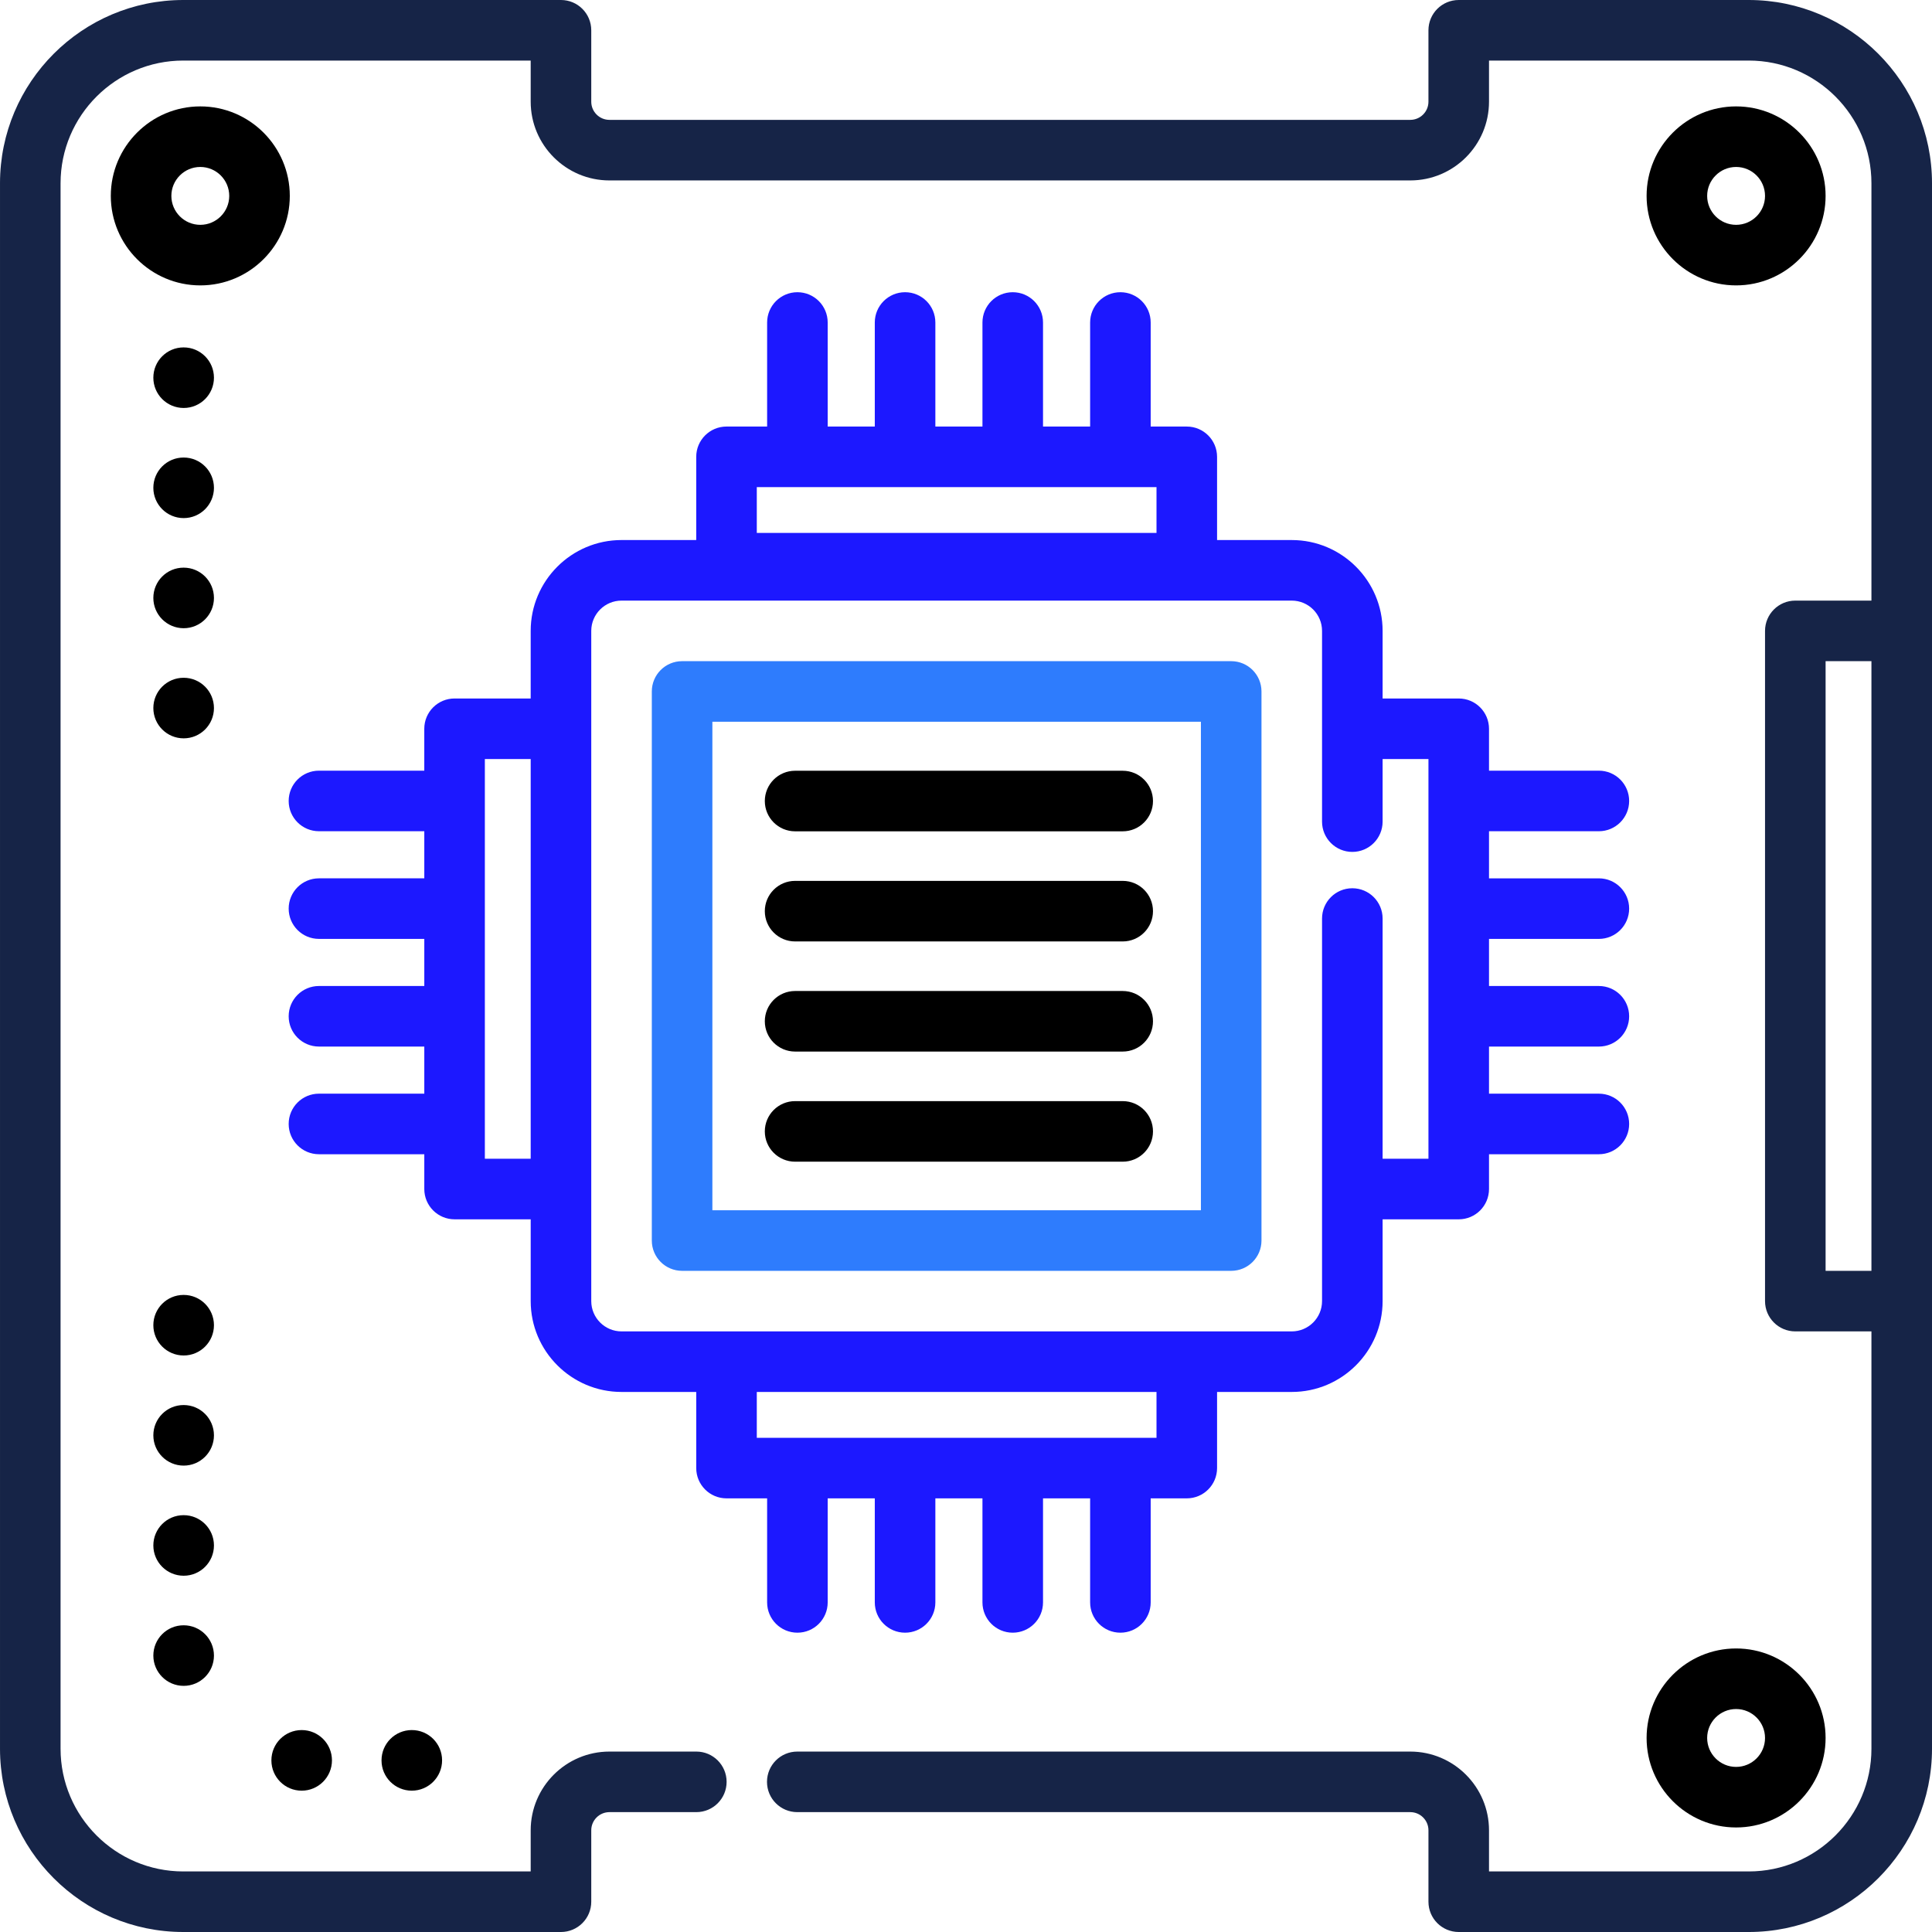 <svg width="800" height="800" viewBox="0 0 800 800" fill="none" xmlns="http://www.w3.org/2000/svg">
<g clip-path="url(#clip0_978_44)">
<path d="M300.833 620.437H317.65V663.522C317.65 670.447 323.263 676.061 330.189 676.061C337.116 676.061 342.729 670.447 342.729 663.522V620.437H362.233V663.522C362.233 670.447 367.846 676.061 374.772 676.061C381.699 676.061 387.311 670.447 387.311 663.522V620.437H406.814V663.522C406.814 670.447 412.427 676.061 419.353 676.061C426.28 676.061 431.893 670.447 431.893 663.522V620.437H451.397V663.522C451.397 670.447 457.01 676.061 463.936 676.061C470.863 676.061 476.475 670.447 476.475 663.522V620.437H491.424C498.35 620.437 503.963 614.823 503.963 607.898V576.378H534.893C555.633 576.378 572.508 559.505 572.508 538.763V504.897H604.029C610.955 504.897 616.568 499.283 616.568 492.358V477.945H662.057C668.983 477.945 674.596 472.331 674.596 465.406C674.596 458.481 668.983 452.867 662.057 452.867H616.568V433.362H662.057C668.983 433.362 674.596 427.748 674.596 420.823C674.596 413.898 668.983 408.284 662.057 408.284H616.568V388.781H662.057C668.983 388.781 674.596 383.167 674.596 376.242C674.596 369.317 668.983 363.703 662.057 363.703H616.568V344.198H662.057C668.983 344.198 674.596 338.584 674.596 331.659C674.596 324.734 668.983 319.12 662.057 319.12H616.568V301.769C616.568 294.844 610.955 289.23 604.029 289.23H572.508V261.239C572.508 240.497 555.633 223.623 534.893 223.623H503.963V189.166C503.963 182.241 498.35 176.627 491.424 176.627H476.475V133.539C476.475 126.614 470.863 121 463.936 121C457.01 121 451.397 126.614 451.397 133.539V176.623H431.893V133.539C431.893 126.614 426.28 121 419.353 121C412.427 121 406.814 126.614 406.814 133.539V176.623H387.311V133.539C387.311 126.614 381.699 121 374.772 121C367.846 121 362.233 126.614 362.233 133.539V176.623H342.729V133.539C342.729 126.614 337.116 121 330.189 121C323.263 121 317.65 126.614 317.65 133.539V176.623H300.833C293.907 176.623 288.294 182.238 288.294 189.163V223.62H257.364C236.624 223.62 219.747 240.494 219.747 261.236V289.227H188.227C181.3 289.227 175.688 294.841 175.688 301.766V319.117H132.072C125.146 319.117 119.533 324.731 119.533 331.656C119.533 338.581 125.146 344.195 132.072 344.195H175.693V363.7H132.072C125.146 363.7 119.533 369.314 119.533 376.239C119.533 383.164 125.146 388.778 132.072 388.778H175.693V408.281H132.072C125.146 408.281 119.533 413.895 119.533 420.82C119.533 427.745 125.146 433.359 132.072 433.359H175.693V452.864H132.072C125.146 452.864 119.533 458.478 119.533 465.403C119.533 472.328 125.146 477.942 132.072 477.942H175.693V492.355C175.693 499.28 181.305 504.894 188.232 504.894H219.752V538.763C219.752 559.505 236.627 576.378 257.368 576.378H288.297V607.898C288.294 614.823 293.907 620.437 300.833 620.437ZM219.75 479.817H200.768V314.306H219.75V479.817ZM478.885 595.361H313.372V576.38H478.885V595.361ZM478.885 201.703V220.683H313.372V201.703H478.885ZM257.366 551.302C250.452 551.302 244.827 545.678 244.827 538.763V492.356V301.767V261.239C244.827 254.325 250.45 248.7 257.366 248.7H534.891C541.805 248.7 547.43 254.323 547.43 261.239V301.767V340.219C547.43 347.144 553.043 352.758 559.969 352.758C566.896 352.758 572.508 347.144 572.508 340.219V314.305H591.491V479.817H572.508V380.344C572.508 373.419 566.896 367.805 559.969 367.805C553.043 367.805 547.43 373.419 547.43 380.344V492.356V538.763C547.43 545.677 541.807 551.302 534.891 551.302H491.424H300.833H257.366Z" fill="#1C18FF"/>
<path d="M522.352 513.686V286.315C522.352 279.39 516.739 273.776 509.813 273.776H282.442C275.516 273.776 269.903 279.39 269.903 286.315V513.686C269.903 520.611 275.516 526.225 282.442 526.225H509.813C516.739 526.225 522.352 520.611 522.352 513.686ZM497.274 501.147H294.981V298.854H497.274V501.147Z" fill="#2E7CFD"/>
<path d="M119.999 81.117C119.999 60.683 103.376 44.058 82.941 44.058C62.507 44.058 45.882 60.683 45.882 81.117C45.882 101.551 62.507 118.175 82.941 118.175C103.376 118.175 119.999 101.551 119.999 81.117ZM82.941 93.098C76.333 93.098 70.958 87.723 70.958 81.119C70.958 74.511 76.333 69.136 82.941 69.136C89.546 69.136 94.921 74.511 94.921 81.119C94.922 87.723 89.547 93.098 82.941 93.098Z" fill="black"/>
<path d="M718.882 118.175C739.316 118.175 755.939 101.55 755.939 81.117C755.939 60.683 739.316 44.058 718.882 44.058C698.447 44.058 681.822 60.683 681.822 81.117C681.822 101.551 698.447 118.175 718.882 118.175ZM718.882 69.136C725.486 69.136 730.861 74.511 730.861 81.119C730.861 87.726 725.486 93.098 718.882 93.098C712.274 93.098 706.899 87.723 706.899 81.119C706.9 74.511 712.275 69.136 718.882 69.136Z" fill="black"/>
<path d="M718.882 756.713C739.316 756.713 755.939 740.088 755.939 719.653C755.939 699.219 739.316 682.594 718.882 682.594C698.447 682.594 681.822 699.219 681.822 719.653C681.822 740.088 698.447 756.713 718.882 756.713ZM718.882 707.673C725.486 707.673 730.861 713.048 730.861 719.656C730.861 726.264 725.486 731.639 718.882 731.639C712.274 731.639 706.899 726.264 706.899 719.656C706.9 713.045 712.275 707.673 718.882 707.673Z" fill="black"/>
<path d="M724.107 0H604.029C597.102 0 591.489 5.614 591.489 12.539V42.111C591.489 46.259 588.116 49.634 583.966 49.634H252.35C248.202 49.634 244.827 46.259 244.827 42.111V12.539C244.827 5.614 239.214 0 232.288 0H75.893C34.047 0 0.002 34.045 0.002 75.894V724.108C0.002 765.955 34.047 800 75.893 800H232.288C239.214 800 244.827 794.386 244.827 787.461V757.889C244.827 753.741 248.202 750.366 252.35 750.366H288.336C295.263 750.366 300.875 744.752 300.875 737.827C300.875 730.902 295.263 725.287 288.336 725.287H252.35C234.375 725.287 219.749 739.913 219.749 757.889V774.922H75.893C47.872 774.922 25.078 752.127 25.078 724.106V75.894C25.078 47.873 47.874 25.078 75.893 25.078H219.749V42.111C219.749 60.086 234.374 74.713 252.35 74.713H583.964C601.939 74.713 616.566 60.087 616.566 42.111V25.078H724.105C752.125 25.078 774.921 47.873 774.921 75.894V248.7H743.4C736.474 248.7 730.861 254.314 730.861 261.239V538.764C730.861 545.689 736.474 551.303 743.4 551.303H774.921V724.108C774.921 752.128 752.125 774.923 724.105 774.923H616.566V757.891C616.566 739.916 601.941 725.289 583.964 725.289H330.135C323.208 725.289 317.596 730.903 317.596 737.828C317.596 744.753 323.208 750.367 330.135 750.367H583.968C588.118 750.367 591.491 753.742 591.491 757.891V787.463C591.491 794.388 597.104 800.002 604.03 800.002H724.108C765.955 800.002 800.002 765.956 800.002 724.108V538.764V261.238V75.894C799.997 34.045 765.952 0 724.107 0ZM774.921 526.225H755.941V273.777H774.921V526.225Z" fill="#162447"/>
<path d="M329.233 344.231H464.89C471.816 344.231 477.429 338.617 477.429 331.692C477.429 324.767 471.816 319.153 464.89 319.153H329.233C322.307 319.153 316.694 324.767 316.694 331.692C316.694 338.617 322.308 344.231 329.233 344.231Z" fill="black"/>
<path d="M329.233 481.03H464.89C471.816 481.03 477.429 475.416 477.429 468.491C477.429 461.566 471.816 455.952 464.89 455.952H329.233C322.307 455.952 316.694 461.566 316.694 468.491C316.694 475.416 322.308 481.03 329.233 481.03Z" fill="black"/>
<path d="M329.233 435.43H464.89C471.816 435.43 477.429 429.816 477.429 422.891C477.429 415.966 471.816 410.352 464.89 410.352H329.233C322.307 410.352 316.694 415.966 316.694 422.891C316.694 429.817 322.308 435.43 329.233 435.43Z" fill="black"/>
<path d="M329.233 389.831H464.89C471.816 389.831 477.429 384.217 477.429 377.292C477.429 370.367 471.816 364.753 464.89 364.753H329.233C322.307 364.753 316.694 370.367 316.694 377.292C316.694 384.217 322.308 389.831 329.233 389.831Z" fill="black"/>
<path d="M76.051 536.2H76.016C69.09 536.2 63.496 541.814 63.496 548.739C63.496 555.664 69.127 561.278 76.054 561.278C82.981 561.278 88.593 555.664 88.593 548.739C88.593 541.814 82.977 536.2 76.051 536.2Z" fill="black"/>
<path d="M76.051 672.999H76.016C69.09 672.999 63.496 678.613 63.496 685.538C63.496 692.463 69.127 698.077 76.054 698.077C82.981 698.077 88.593 692.463 88.593 685.538C88.588 678.613 82.977 672.999 76.051 672.999Z" fill="black"/>
<path d="M76.051 627.4H76.016C69.09 627.4 63.496 633.014 63.496 639.939C63.496 646.864 69.127 652.478 76.054 652.478C82.981 652.478 88.593 646.864 88.593 639.939C88.588 633.014 82.977 627.4 76.051 627.4Z" fill="black"/>
<path d="M76.051 581.8H76.016C69.09 581.8 63.496 587.414 63.496 594.339C63.496 601.264 69.127 606.878 76.054 606.878C82.981 606.878 88.593 601.264 88.593 594.339C88.591 587.414 82.977 581.8 76.051 581.8Z" fill="black"/>
<path d="M76.051 143.854H76.016C69.09 143.854 63.496 149.469 63.496 156.394C63.496 163.319 69.127 168.933 76.054 168.933C82.981 168.933 88.593 163.319 88.593 156.394C88.591 149.469 82.977 143.854 76.051 143.854Z" fill="black"/>
<path d="M76.051 280.653H76.016C69.09 280.653 63.496 286.267 63.496 293.192C63.496 300.117 69.127 305.731 76.054 305.731C82.981 305.731 88.593 300.117 88.593 293.192C88.588 286.267 82.977 280.653 76.051 280.653Z" fill="black"/>
<path d="M76.051 235.053H76.016C69.09 235.053 63.496 240.667 63.496 247.592C63.496 254.517 69.127 260.131 76.054 260.131C82.981 260.131 88.593 254.517 88.593 247.592C88.588 240.667 82.977 235.053 76.051 235.053Z" fill="black"/>
<path d="M76.051 189.455H76.016C69.09 189.455 63.496 195.069 63.496 201.994C63.496 208.919 69.127 214.533 76.054 214.533C82.981 214.533 88.593 208.919 88.593 201.994C88.588 195.069 82.977 189.455 76.051 189.455Z" fill="black"/>
<path d="M124.919 741.48C131.846 741.48 137.458 735.847 137.458 728.922C137.458 721.997 131.846 716.383 124.919 716.383C117.994 716.383 112.38 721.997 112.38 728.922V728.956C112.38 735.883 117.994 741.48 124.919 741.48Z" fill="black"/>
<path d="M157.98 728.922V728.956C157.98 735.881 163.593 741.477 170.52 741.477C177.446 741.477 183.059 735.844 183.059 728.919C183.059 721.994 177.446 716.38 170.52 716.38C163.593 716.383 157.98 721.997 157.98 728.922Z" fill="black"/>
</g>
<defs>
<clipPath id="clip0_978_44">
<rect width="800" height="800" fill="white"/>
</clipPath>
</defs>
</svg>
